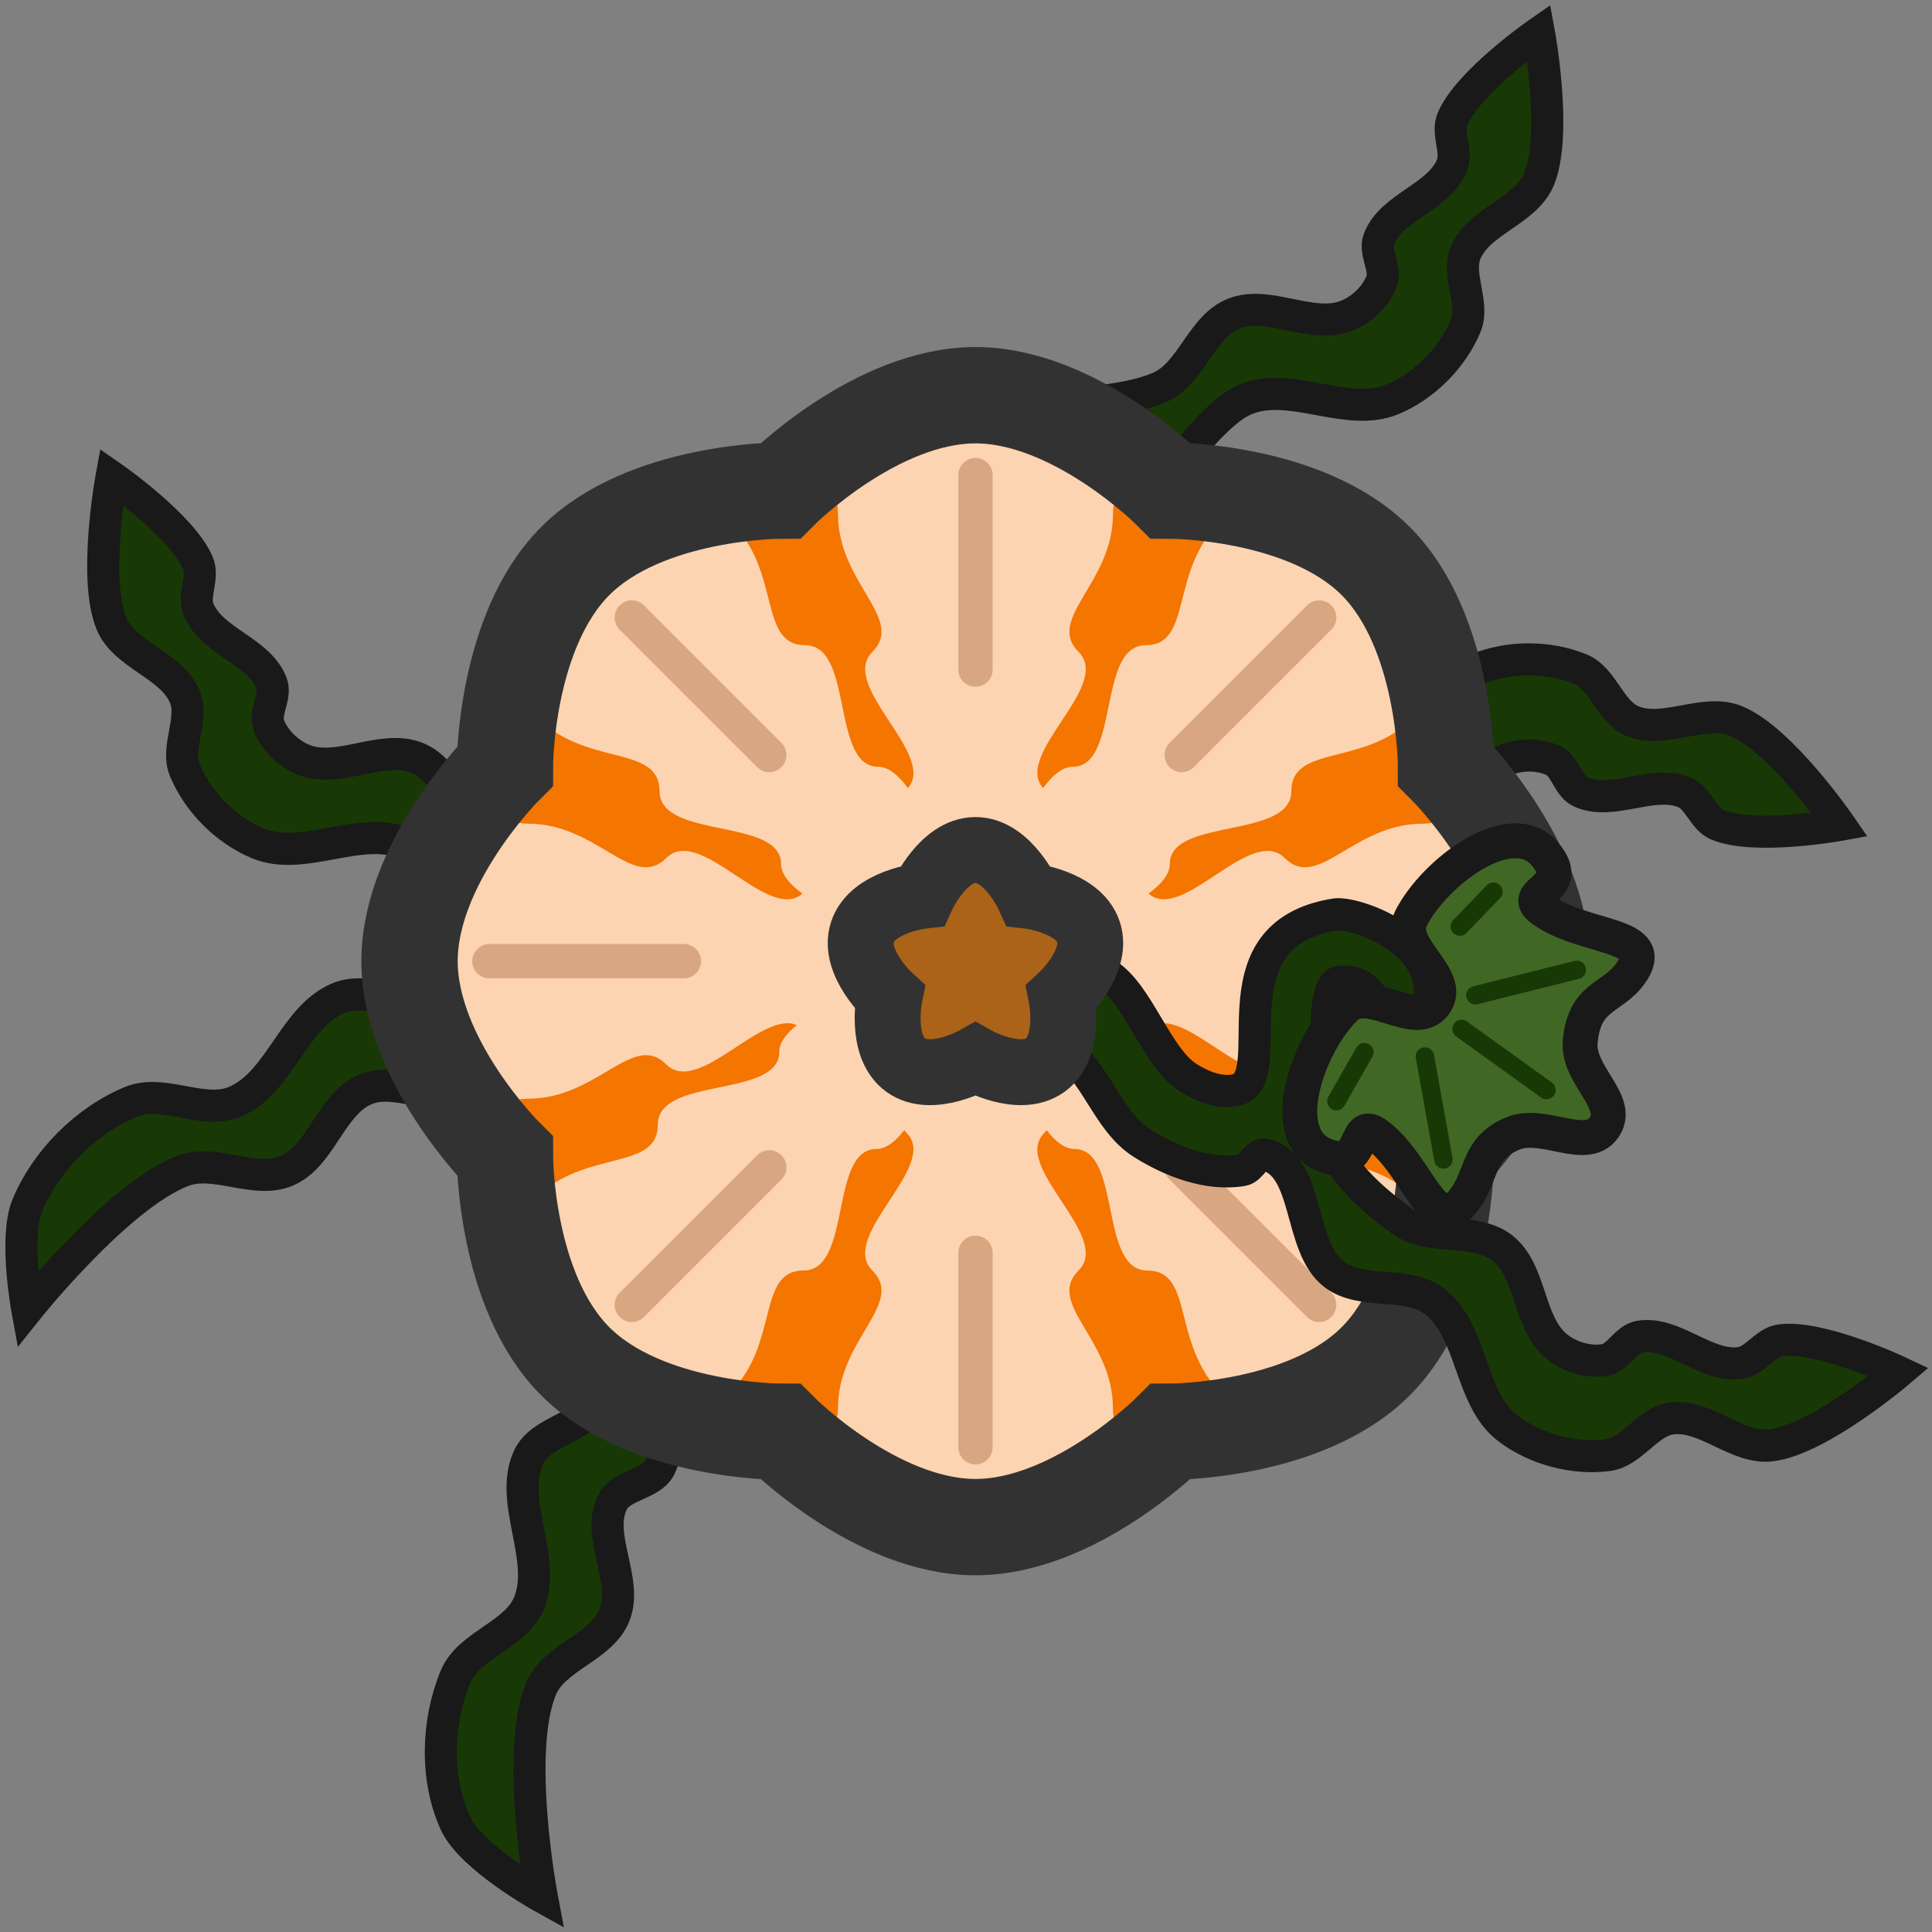 <?xml version="1.0" encoding="UTF-8" standalone="no"?>
<svg
   width="160"
   height="160"
   viewBox="0 0 42.333 42.333"
   version="1.1"
   id="svg10"
   sodipodi:docname="map-squash-02.svg"
   inkscape:version="1.4.2 (ebf0e940, 2025-05-08)"
   xml:space="preserve"
   xmlns:inkscape="http://www.inkscape.org/namespaces/inkscape"
   xmlns:sodipodi="http://sodipodi.sourceforge.net/DTD/sodipodi-0.dtd"
   xmlns="http://www.w3.org/2000/svg"
   xmlns:svg="http://www.w3.org/2000/svg"
   xmlns:rdf="http://www.w3.org/1999/02/22-rdf-syntax-ns#"
   xmlns:cc="http://creativecommons.org/ns#"
   xmlns:dc="http://purl.org/dc/elements/1.1/"><rect x="0" y="0" width="42.333" height="42.333" fill="#808080" stroke="none"/><defs
     id="defs14"><filter
       id="mask-powermask-path-effect7_inverse"
       inkscape:label="filtermask-powermask-path-effect7"
       style="color-interpolation-filters:sRGB"
       height="100"
       width="100"
       x="-50"
       y="-50"><feColorMatrix
         id="mask-powermask-path-effect7_primitive1"
         values="1"
         type="saturate"
         result="fbSourceGraphic" /><feColorMatrix
         id="mask-powermask-path-effect7_primitive2"
         values="-1 0 0 0 1 0 -1 0 0 1 0 0 -1 0 1 0 0 0 1 0 "
         in="fbSourceGraphic" /></filter><clipPath
       clipPathUnits="userSpaceOnUse"
       id="clipPath9"><path
         style="display:inline;fill:#f47500;fill-opacity:1;stroke:#323232;stroke-width:2.034;stroke-linecap:butt;stroke-linejoin:miter;stroke-miterlimit:4;stroke-dasharray:none;stroke-opacity:1"
         d="m 19.05,36.477 c -3.074,0 -6.002,-2.937 -6.002,-2.937 0,0 -4.147,0.006 -6.321,-2.168 -2.174,-2.174 -2.168,-6.321 -2.168,-6.321 0,0 -2.937,-2.928 -2.937,-6.002 0,-3.074 2.937,-6.002 2.937,-6.002 0,0 -0.006,-4.147 2.168,-6.321 2.174,-2.174 6.321,-2.168 6.321,-2.168 0,0 2.928,-2.937 6.002,-2.937 3.074,0 6.002,2.937 6.002,2.937 0,0 4.147,-0.006 6.321,2.168 2.174,2.174 2.168,6.321 2.168,6.321 0,0 2.937,2.928 2.937,6.002 0,3.074 -2.937,6.002 -2.937,6.002 0,0 0.006,4.147 -2.168,6.321 -2.174,2.174 -6.321,2.168 -6.321,2.168 0,0 -2.928,2.937 -6.002,2.937 z"
         id="path10"
         inkscape:connector-curvature="0"
         sodipodi:nodetypes="scccscccscccscccs"
         sodipodi:insensitive="true" /></clipPath></defs><sodipodi:namedview
     pagecolor="#ffffff"
     bordercolor="#666666"
     borderopacity="1"
     objecttolerance="10"
     gridtolerance="10"
     guidetolerance="10"
     inkscape:pageopacity="0"
     inkscape:pageshadow="2"
     inkscape:window-width="1280"
     inkscape:window-height="691"
     id="namedview12"
     showgrid="true"
     inkscape:zoom="1.9075909"
     inkscape:cx="75.225775"
     inkscape:cy="92.262971"
     inkscape:window-x="0"
     inkscape:window-y="25"
     inkscape:window-maximized="0"
     inkscape:current-layer="g4"
     inkscape:showpageshadow="2"
     inkscape:pagecheckerboard="0"
     inkscape:deskcolor="#d1d1d1"><inkscape:grid
       type="xygrid"
       id="grid823"
       empspacing="4"
       spacingy="1.058"
       spacingx="1.058"
       originx="0"
       originy="0"
       units="px" /></sodipodi:namedview><g
     id="g4"
     transform="matrix(1.33,0,0,1.33,-3.894,-4.279)"><g
       id="g1"
       transform="translate(-4.481,-5.52)"
       style="display:inline"><path
         sodipodi:nodetypes="sssccssssssscssss"
         inkscape:connector-curvature="0"
         id="path873"
         d="m 31.742,19.765 c -0.744,0.308 -0.965,1.4 -1.709,1.708 -0.526,0.218 -1.182,-0.218 -1.708,0 -0.744,0.308 -1.708,1.709 -1.708,1.709 l -6.9e-4,1.709 c 0,0 1.494,-1.874 2.563,-2.281 0.532,-0.203 1.184,0.222 1.709,0 0.573,-0.243 0.725,-1.097 1.297,-1.342 0.247,-0.106 0.562,-0.115 0.807,-0.005 0.211,0.095 0.248,0.426 0.458,0.521 0.518,0.236 1.181,-0.208 1.708,0.007 0.237,0.097 0.313,0.44 0.55,0.536 0.621,0.253 2.012,0 2.012,0 0,0 -0.964,-1.401 -1.708,-1.709 -0.526,-0.218 -1.183,0.218 -1.709,0 -0.372,-0.154 -0.482,-0.7 -0.854,-0.854 -0.526,-0.218 -1.183,-0.218 -1.709,-4.8e-5 z"
         style="fill:#183905;fill-opacity:1;stroke:#191919;stroke-width:0.529;stroke-miterlimit:4;stroke-dasharray:none;stroke-opacity:1" /><path
         style="fill:#183905;fill-opacity:1;stroke:#191919;stroke-width:0.529;stroke-miterlimit:4;stroke-dasharray:none;stroke-opacity:1"
         d="m 20.38,28.919 c 0,0 -1.728,1.39 -2.102,2.38 -0.19,0.503 0.245,1.133 0.002,1.613 -0.146,0.288 -0.638,0.284 -0.781,0.574 -0.276,0.557 0.265,1.289 0.031,1.866 -0.214,0.528 -0.991,0.682 -1.208,1.208 -0.435,1.056 0.012,3.425 0.012,3.425 0,0 -1.159,-0.644 -1.42,-1.207 -0.338,-0.731 -0.308,-1.673 0,-2.417 0.218,-0.526 0.99,-0.682 1.208,-1.208 0.308,-0.744 -0.346,-1.689 4.75e-4,-2.416 0.206,-0.432 0.907,-0.474 1.117,-0.904 0.209,-0.427 -0.152,-0.987 0.03,-1.427 0.262,-0.634 1.422,-1.487 1.422,-1.487 z"
         id="path17-7"
         inkscape:connector-curvature="0"
         sodipodi:nodetypes="cssssscsssssscc" /><path
         style="fill:#183905;fill-opacity:1;stroke:#191919;stroke-width:0.529;stroke-miterlimit:4;stroke-dasharray:none;stroke-opacity:1"
         d="m 18.912,22.632 c 0,0 -2.381,0.268 -3.425,-0.2 -0.52,-0.233 -0.68,-0.995 -1.208,-1.208 -0.577,-0.233 -1.289,0.263 -1.866,0.032 -0.25,-0.1 -0.478,-0.316 -0.574,-0.567 -0.082,-0.216 0.125,-0.476 0.044,-0.692 -0.2,-0.533 -0.982,-0.688 -1.202,-1.213 -0.099,-0.236 0.089,-0.532 -0.011,-0.768 -0.261,-0.618 -1.423,-1.423 -1.423,-1.423 0,0 -0.309,1.672 -6.3e-4,2.416 0.218,0.526 0.99,0.682 1.208,1.208 0.154,0.372 -0.154,0.836 -10e-7,1.208 0.218,0.526 0.682,0.99 1.208,1.208 0.744,0.308 1.673,-0.308 2.417,-1e-6 0.526,0.218 0.682,0.99 1.208,1.208 0.744,0.308 2.417,-2e-6 2.417,-2e-6 z"
         id="path1846"
         inkscape:connector-curvature="0"
         sodipodi:nodetypes="cssssssscsssssscc" /><path
         inkscape:connector-curvature="0"
         id="path1896"
         d="m 18.907,23.332 c -0.372,0.154 -0.483,0.7 -0.856,0.854 -0.526,0.217 -1.181,-0.218 -1.707,0 -0.029,0.012 -0.038,0.055 -0.067,0.067 -0.224,0.093 -0.506,-0.097 -0.728,0 -0.385,0.169 -0.47,0.759 -0.856,0.928 -0.521,0.228 -1.181,-0.218 -1.707,0 -0.744,0.308 -0.965,1.401 -1.709,1.709 -0.527,0.218 -1.183,-0.218 -1.71,0 -0.744,0.308 -1.4,0.965 -1.708,1.709 -0.218,0.526 -8.7e-4,1.709 -8.7e-4,1.709 0,0 1.494,-1.874 2.563,-2.281 0.532,-0.203 1.184,0.222 1.708,0 0.573,-0.243 0.726,-1.098 1.299,-1.342 0.495,-0.211 1.121,0.208 1.614,-0.006 0.33,-0.143 0.409,-0.642 0.739,-0.785 0.265,-0.114 0.599,0.109 0.866,0 0.237,-0.096 0.313,-0.439 0.551,-0.536 0.527,-0.216 1.19,0.229 1.709,-0.007 0.21,-0.096 0.247,-0.427 0.458,-0.521 0.245,-0.11 0.56,-0.101 0.807,0.005 0.572,0.245 1.298,1.342 1.298,1.342 h 1.708 l 2.563,2.281 -9.06e-4,-1.709 c 0,0 -0.964,-1.401 -1.708,-1.709 -0.526,-0.218 -1.71,0 -1.71,0 0,0 -0.965,-1.4 -1.709,-1.708 -0.526,-0.218 -1.181,-0.217 -1.707,5.2e-5 z"
         style="fill:#183905;fill-opacity:1;stroke:#191919;stroke-width:0.529;stroke-miterlimit:4;stroke-dasharray:none;stroke-opacity:1"
         sodipodi:nodetypes="sssssssssscssssssssssccccscss" /><path
         sodipodi:nodetypes="cssssssscsssssccc"
         inkscape:connector-curvature="0"
         id="path1898"
         d="m 23.097,15.315 c 0,0 2.381,0.268 3.425,-0.2 0.52,-0.233 0.68,-0.995 1.208,-1.208 0.577,-0.233 1.289,0.263 1.866,0.032 0.25,-0.1 0.478,-0.316 0.574,-0.567 0.082,-0.216 -0.125,-0.476 -0.044,-0.692 0.2,-0.533 0.982,-0.688 1.202,-1.213 0.099,-0.236 -0.089,-0.532 0.011,-0.768 0.261,-0.618 1.423,-1.423 1.423,-1.423 0,0 0.309,1.672 6.3e-4,2.416 -0.218,0.526 -0.99,0.682 -1.208,1.208 -0.154,0.372 0.154,0.836 0,1.208 -0.218,0.526 -0.682,0.99 -1.208,1.208 -0.744,0.308 -1.673,-0.308 -2.417,1e-6 -0.526,0.218 -1.208,1.208 -1.208,1.208 h -2.417 z"
         style="fill:#183905;fill-opacity:1;stroke:#191919;stroke-width:0.529;stroke-miterlimit:4;stroke-dasharray:none;stroke-opacity:1" /></g><g
       id="g2"
       transform="matrix(0.535,0,0,0.535,8.807,8.861)"><path
         style="display:inline;fill:#f47500;fill-opacity:1;stroke:#323232;stroke-width:2.034;stroke-linecap:butt;stroke-linejoin:miter;stroke-miterlimit:4;stroke-dasharray:none;stroke-opacity:1"
         d="m 19.05,36.477 c -3.074,0 -6.002,-2.937 -6.002,-2.937 0,0 -4.147,0.006 -6.321,-2.168 -2.174,-2.174 -2.168,-6.321 -2.168,-6.321 0,0 -2.937,-2.928 -2.937,-6.002 0,-3.074 2.937,-6.002 2.937,-6.002 0,0 -0.006,-4.147 2.168,-6.321 2.174,-2.174 6.321,-2.168 6.321,-2.168 0,0 2.928,-2.937 6.002,-2.937 3.074,0 6.002,2.937 6.002,2.937 0,0 4.147,-0.006 6.321,2.168 2.174,2.174 2.168,6.321 2.168,6.321 0,0 2.937,2.928 2.937,6.002 0,3.074 -2.937,6.002 -2.937,6.002 0,0 0.006,4.147 -2.168,6.321 -2.174,2.174 -6.321,2.168 -6.321,2.168 0,0 -2.928,2.937 -6.002,2.937 z"
         id="path920"
         inkscape:connector-curvature="0"
         sodipodi:nodetypes="scccscccscccscccs"
         sodipodi:insensitive="true" /><path
         id="path1-2"
         style="display:inline;fill:#fff1e8;fill-opacity:0.766;stroke:#ffb856;stroke-width:1e-08;stroke-dasharray:none;stroke-opacity:0.087"
         d="m 12.7,1.058 c -10e-7,0 2.117,2.779 2.117,4.233 0,2.117 2.076,3.216 1.058,4.233 -1.045,1.045 2,3.163 1.093,4.196 -0.295,-0.404 -0.604,-0.657 -0.912,-0.657 -1.459,0 -0.748,-3.742 -2.245,-3.742 C 12.366,9.321 13.063,7.076 11.566,5.58 10.544,4.557 10.07,1.089 10.07,1.089 L 1.089,10.07 c -8e-7,10e-7 3.462,0.468 4.49,1.497 1.497,1.497 3.742,0.806 3.742,2.245 1e-6,1.497 3.742,0.806 3.742,2.245 10e-7,0.308 0.254,0.617 0.657,0.912 C 12.675,17.89 10.571,14.829 9.525,15.875 8.503,16.897 7.408,14.817 5.292,14.817 3.846,14.817 1.058,12.7 1.058,12.7 v 12.7 c 0,1e-6 2.779,-2.117 4.233,-2.117 2.117,0 3.216,-2.076 4.233,-1.058 0.99,0.99 2.942,-1.689 4.023,-1.206 -0.333,0.267 -0.538,0.544 -0.538,0.821 10e-7,1.439 -3.742,0.748 -3.742,2.245 -1e-6,1.439 -2.245,0.749 -3.742,2.245 -1.028,1.028 -4.49,1.497 -4.49,1.497 l 8.98,8.98 c 0,0 0.475,-3.468 1.497,-4.49 1.497,-1.497 0.799,-3.742 2.245,-3.742 1.497,1e-6 0.786,-3.742 2.245,-3.742 0.289,-1e-6 0.578,-0.223 0.856,-0.582 0.022,0.033 0.047,0.063 0.074,0.091 1.018,1.018 -2.117,3.175 -1.058,4.233 1.018,1.018 -1.058,2.117 -1.058,4.233 0,1.454 -2.117,4.233 -2.117,4.233 h 12.7 c 0,0 -2.117,-2.787 -2.117,-4.233 0,-2.117 -2.081,-3.211 -1.058,-4.233 1.058,-1.058 -2.09,-3.202 -1.058,-4.233 0.028,-0.028 0.052,-0.058 0.074,-0.091 0.278,0.36 0.567,0.582 0.856,0.582 1.459,0 0.748,3.742 2.245,3.742 1.446,1e-6 0.748,2.245 2.245,3.742 1.022,1.022 1.497,4.49 1.497,4.49 l 8.98,-8.98 c 1e-6,-1e-6 -3.462,-0.468 -4.49,-1.497 -1.497,-1.497 -3.742,-0.806 -3.742,-2.245 -1e-6,-1.497 -3.742,-0.806 -3.742,-2.245 0,-0.277 -0.205,-0.553 -0.538,-0.821 1.081,-0.484 3.033,2.196 4.023,1.206 1.018,-1.018 2.117,1.058 4.233,1.058 1.454,0 4.233,2.117 4.233,2.117 V 12.7 c 0,0 -2.787,2.117 -4.233,2.117 -2.117,0 -3.211,2.081 -4.233,1.058 -1.046,-1.046 -3.15,2.015 -4.196,1.093 0.404,-0.295 0.657,-0.604 0.657,-0.912 -1e-6,-1.439 3.742,-0.748 3.742,-2.245 10e-7,-1.439 2.245,-0.749 3.742,-2.245 1.028,-1.028 4.49,-1.497 4.49,-1.497 L 28.03,1.089 c 0,0 -0.474,3.468 -1.497,4.49 -1.497,1.497 -0.799,3.742 -2.245,3.742 -1.497,-7e-7 -0.786,3.742 -2.245,3.742 -0.308,10e-7 -0.617,0.254 -0.912,0.657 C 20.21,12.675 23.271,10.571 22.225,9.525 21.203,8.503 23.283,7.408 23.283,5.292 23.283,3.846 25.4,1.058 25.4,1.058 Z"
         clip-path="url(#clipPath9)"
         inkscape:label="whiteoutline"
         sodipodi:insensitive="true" /><path
         style="display:inline;fill:none;fill-opacity:1;stroke:#323232;stroke-width:2.967;stroke-linecap:butt;stroke-linejoin:miter;stroke-miterlimit:4;stroke-dasharray:none;stroke-opacity:1"
         d="m 19.05,36.477 c -3.074,0 -6.002,-2.937 -6.002,-2.937 0,0 -4.147,0.006 -6.321,-2.168 -2.174,-2.174 -2.168,-6.321 -2.168,-6.321 0,0 -2.937,-2.928 -2.937,-6.002 0,-3.074 2.937,-6.002 2.937,-6.002 0,0 -0.006,-4.147 2.168,-6.321 2.174,-2.174 6.321,-2.168 6.321,-2.168 0,0 2.928,-2.937 6.002,-2.937 3.074,0 6.002,2.937 6.002,2.937 0,0 4.147,-0.006 6.321,2.168 2.174,2.174 2.168,6.321 2.168,6.321 0,0 2.937,2.928 2.937,6.002 0,3.074 -2.937,6.002 -2.937,6.002 0,0 0.006,4.147 -2.168,6.321 -2.174,2.174 -6.321,2.168 -6.321,2.168 0,0 -2.928,2.937 -6.002,2.937 z"
         id="path8"
         inkscape:connector-curvature="0"
         sodipodi:nodetypes="scccscccscccscccs"
         sodipodi:insensitive="true" /><path
         sodipodi:nodetypes="cc"
         inkscape:connector-curvature="0"
         id="path923"
         d="m 25.4,25.4 4.233,4.233"
         style="display:inline;fill:none;stroke:#d8a781;stroke-width:1.058;stroke-linecap:round;stroke-linejoin:round;stroke-miterlimit:4;stroke-dasharray:none;stroke-opacity:1" /><path
         style="display:inline;fill:none;stroke:#d8a781;stroke-width:1.058;stroke-linecap:round;stroke-linejoin:round;stroke-miterlimit:4;stroke-dasharray:none;stroke-opacity:1"
         d="M 8.467,8.467 12.7,12.7"
         id="path925"
         inkscape:connector-curvature="0"
         sodipodi:nodetypes="cc" /><path
         style="display:inline;fill:none;stroke:#d8a781;stroke-width:1.058;stroke-linecap:round;stroke-linejoin:round;stroke-miterlimit:4;stroke-dasharray:none;stroke-opacity:1"
         d="M 12.7,25.4 8.467,29.633"
         id="path927"
         inkscape:connector-curvature="0"
         sodipodi:nodetypes="cc" /><path
         sodipodi:nodetypes="cc"
         inkscape:connector-curvature="0"
         id="path929"
         d="m 29.633,8.467 -4.233,4.233"
         style="display:inline;fill:none;stroke:#d8a781;stroke-width:1.058;stroke-linecap:round;stroke-linejoin:round;stroke-miterlimit:4;stroke-dasharray:none;stroke-opacity:1" /><path
         style="display:inline;fill:none;stroke:#d8a781;stroke-width:1.058;stroke-linecap:round;stroke-linejoin:round;stroke-miterlimit:4;stroke-dasharray:none;stroke-opacity:1"
         d="m 19.05,28.03 -1e-6,5.987"
         id="path931"
         inkscape:connector-curvature="0"
         sodipodi:nodetypes="cc" /><path
         sodipodi:nodetypes="cc"
         inkscape:connector-curvature="0"
         id="path933"
         d="m 19.05,4.083 1e-6,5.987"
         style="display:inline;fill:none;stroke:#d8a781;stroke-width:1.058;stroke-linecap:round;stroke-linejoin:round;stroke-miterlimit:4;stroke-dasharray:none;stroke-opacity:1" /><path
         sodipodi:nodetypes="cc"
         inkscape:connector-curvature="0"
         id="path935"
         d="M 10.07,19.05 4.083,19.05"
         style="display:inline;fill:none;stroke:#d8a781;stroke-width:1.058;stroke-linecap:round;stroke-linejoin:round;stroke-miterlimit:4;stroke-dasharray:none;stroke-opacity:1" /><path
         style="display:inline;fill:none;stroke:#d8a781;stroke-width:1.058;stroke-linecap:round;stroke-linejoin:round;stroke-miterlimit:4;stroke-dasharray:none;stroke-opacity:1"
         d="m 34.017,19.05 -5.987,1e-6"
         id="path937"
         inkscape:connector-curvature="0"
         sodipodi:nodetypes="cc" /><path
         sodipodi:nodetypes="csssssccsssssssssscsssssssssc"
         inkscape:connector-curvature="0"
         id="path871"
         d="m 25.802,20.519 c 0,0 0.607,-0.481 0.661,-0.828 0.157,-1.005 -1.252,-1.46 -1.543,-1.414 -2.122,0.336 -0.834,2.746 -1.653,2.896 -0.265,0.049 -0.552,-0.068 -0.779,-0.213 -0.511,-0.328 -0.811,-1.363 -1.322,-1.691 -0.847,-0.543 -2.758,-0.497 -2.758,-0.497 l -0.304,1.08 c 0,0 1.621,0.191 2.289,0.613 0.585,0.369 0.761,1.21 1.346,1.58 0.482,0.304 1.089,0.537 1.651,0.442 0.148,-0.025 0.226,-0.287 0.373,-0.253 0.739,0.169 0.536,1.509 1.137,1.97 0.452,0.347 1.199,0.096 1.651,0.442 0.639,0.49 0.569,1.602 1.208,2.092 0.452,0.346 1.085,0.516 1.649,0.442 0.4,-0.052 0.648,-0.551 1.048,-0.603 0.564,-0.074 1.084,0.516 1.648,0.442 0.799,-0.105 2.093,-1.208 2.093,-1.208 0,0 -1.278,-0.604 -1.944,-0.521 -0.254,0.032 -0.416,0.343 -0.671,0.375 -0.565,0.072 -1.091,-0.529 -1.652,-0.435 -0.228,0.038 -0.349,0.348 -0.577,0.385 -0.266,0.043 -0.567,-0.047 -0.778,-0.214 -0.489,-0.384 -0.416,-1.249 -0.907,-1.632 -0.449,-0.35 -1.187,-0.111 -1.65,-0.442 -0.594,-0.426 -1.347,-1.103 -1.219,-1.822 0.05,-0.281 -0.187,-2.074 0.193,-2.12 0.741,-0.089 0.808,1.135 0.808,1.135 z"
         style="display:inline;fill:#183905;fill-opacity:1;stroke:#191919;stroke-width:0.529;stroke-miterlimit:4;stroke-dasharray:none;stroke-opacity:1"
         transform="matrix(1.87,0,0,1.87,-16.468,-16.568)" /><g
         id="g3"
         transform="matrix(2.032,0,0,2.032,-20.588,-19.651)"><path
           style="fill:#406824;fill-opacity:1;stroke:#191919;stroke-width:0.989;stroke-dasharray:none;stroke-opacity:1"
           d="m 33.011,20.247 c -0.552,0.752 -1.869,-0.546 -2.535,0.108 -1.053,1.033 -1.964,3.589 -0.607,4.167 1.214,0.516 0.798,-1.086 1.492,-0.575 1.188,0.873 1.621,3.022 2.494,1.833 0.524,-0.713 0.352,-1.445 1.371,-1.865 0.859,-0.354 2.06,0.538 2.567,-0.152 0.531,-0.722 -0.746,-1.484 -0.664,-2.438 0.113,-1.314 0.896,-1.219 1.413,-1.923 0.873,-1.188 -1.306,-0.96 -2.494,-1.833 -0.695,-0.511 0.938,-0.563 0.083,-1.568 -0.956,-1.123 -3.122,0.508 -3.794,1.821 -0.425,0.83 1.226,1.674 0.673,2.426 z"
           id="path2"
           sodipodi:nodetypes="sssssssssssss"
           transform="matrix(0.535,0,0,0.535,8.807,8.861)" /><path
           sodipodi:nodetypes="cc"
           inkscape:connector-curvature="0"
           id="path929-0"
           d="M 28.159,20.998 26.874,20.073"
           style="display:inline;fill:none;stroke:#183905;stroke-width:0.28;stroke-linecap:round;stroke-linejoin:round;stroke-miterlimit:4;stroke-dasharray:none;stroke-opacity:1" /><path
           sodipodi:nodetypes="cc"
           inkscape:connector-curvature="0"
           id="path929-0-4"
           d="m 28.619,19.177 -1.536,0.385"
           style="display:inline;fill:none;stroke:#183905;stroke-width:0.28;stroke-linecap:round;stroke-linejoin:round;stroke-miterlimit:4;stroke-dasharray:none;stroke-opacity:1" /><path
           sodipodi:nodetypes="cc"
           inkscape:connector-curvature="0"
           id="path929-0-4-5"
           d="M 26.598,22.049 26.318,20.491"
           style="display:inline;fill:none;stroke:#183905;stroke-width:0.28;stroke-linecap:round;stroke-linejoin:round;stroke-miterlimit:4;stroke-dasharray:none;stroke-opacity:1" /><path
           sodipodi:nodetypes="cc"
           inkscape:connector-curvature="0"
           id="path929-0-4-5-2"
           d="m 24.977,21.167 0.423,-0.742"
           style="display:inline;fill:none;stroke:#183905;stroke-width:0.28;stroke-linecap:round;stroke-linejoin:round;stroke-miterlimit:4;stroke-dasharray:none;stroke-opacity:1" /><path
           sodipodi:nodetypes="cc"
           inkscape:connector-curvature="0"
           id="path929-0-4-5-2-5"
           d="m 26.847,18.521 0.509,-0.529"
           style="display:inline;fill:none;stroke:#183905;stroke-width:0.28;stroke-linecap:round;stroke-linejoin:round;stroke-miterlimit:4;stroke-dasharray:none;stroke-opacity:1" /></g><path
         style="display:inline;fill:#aa6318;fill-opacity:1;stroke:#323232;stroke-width:2.029;stroke-linecap:butt;stroke-linejoin:miter;stroke-miterlimit:4;stroke-dasharray:none;stroke-opacity:1"
         inkscape:transform-center-y="-0.19717456"
         d="m 19.05,15.626 c 0.993,0 1.635,1.41 1.635,1.41 0,0 1.539,0.175 1.846,1.119 0.307,0.945 -0.836,1.991 -0.836,1.991 0,0 0.309,1.518 -0.494,2.102 -0.803,0.584 -2.152,-0.179 -2.152,-0.179 0,0 -1.348,0.763 -2.152,0.179 -0.803,-0.584 -0.494,-2.102 -0.494,-2.102 0,0 -1.142,-1.046 -0.836,-1.991 0.307,-0.945 1.846,-1.119 1.846,-1.119 0,0 0.642,-1.41 1.635,-1.41 z"
         id="path941"
         inkscape:connector-curvature="0"
         sodipodi:nodetypes="scscscscscs" /></g></g></svg>
